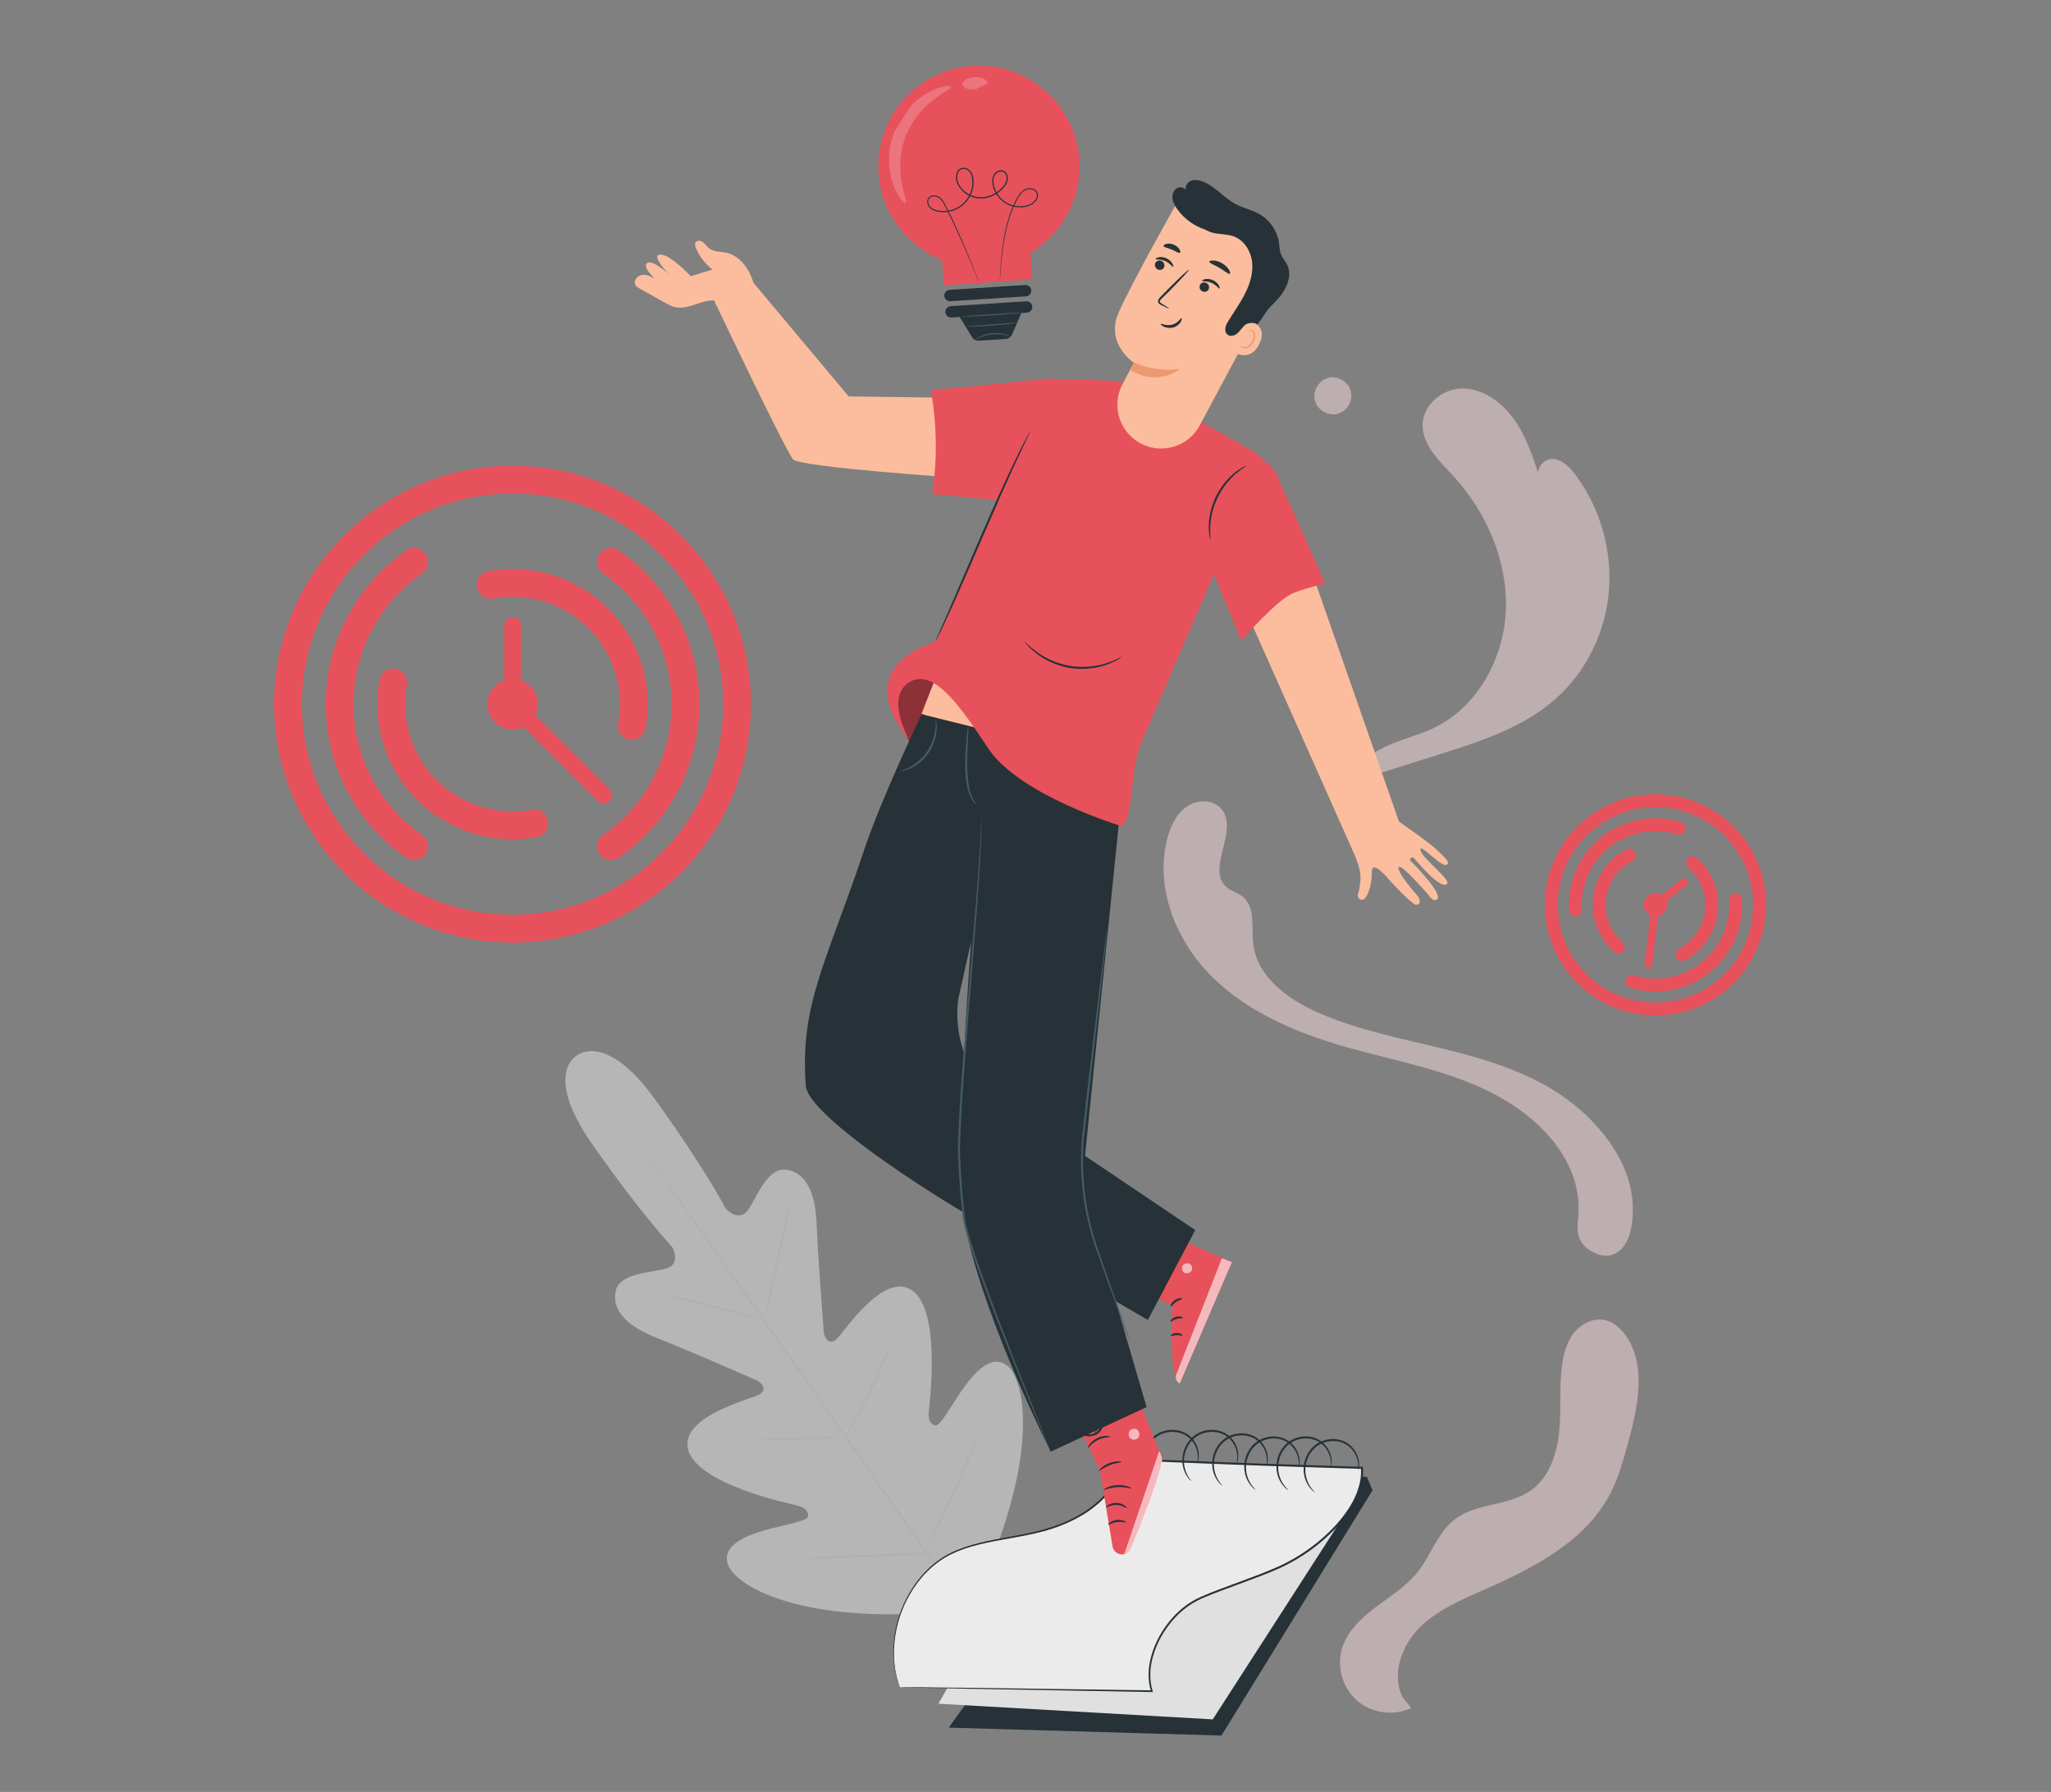 <?xml version="1.0" encoding="utf-8"?>
<!-- Generator: Adobe Illustrator 17.0.0, SVG Export Plug-In . SVG Version: 6.00 Build 0)  -->
<!DOCTYPE svg PUBLIC "-//W3C//DTD SVG 1.1//EN" "http://www.w3.org/Graphics/SVG/1.1/DTD/svg11.dtd">
<svg version="1.1" id="Layer_1" xmlns="http://www.w3.org/2000/svg" xmlns:xlink="http://www.w3.org/1999/xlink" x="0px" y="0px"
	 width="617px" height="539px" viewBox="0 0 617 539" enable-background="new 0 0 617 539" xml:space="preserve">
<rect x="0" y="0" width="617" height="539" fill="#808080" stroke="none"/>
<g>
	<g>
		<path fill="#E7515B" d="M324.699,48.074c-1.078-16.685-15.478-29.337-32.164-28.259c-16.685,1.078-29.337,15.478-28.259,32.164
			c0.781,12.08,8.547,22.042,19.105,26.214c0.231,3.58,0.492,7.622,0.492,7.622l26.479-1.711c0,0-0.116-4.288-0.304-8.11
			C319.453,70.345,325.455,59.775,324.699,48.074z"/>
		<g>
			<path fill="#263238" d="M300.769,84.596c0,0-0.004-0.127,0.006-0.375c0.013-0.262,0.03-0.627,0.053-1.098
				c0.055-0.965,0.134-2.387,0.284-4.217c0.151-1.829,0.365-4.067,0.777-6.645c0.425-2.572,1.041-5.5,2.198-8.585
				c0.58-1.541,1.264-3.125,2.192-4.681c0.48-0.763,1.092-1.516,1.945-1.989c0.851-0.477,1.951-0.548,2.875-0.092
				c0.457,0.227,0.859,0.631,1.034,1.134c0.193,0.494,0.178,1.07-0.026,1.559c-0.405,0.986-1.253,1.709-2.204,2.162
				c-1.95,0.827-4.261,0.8-6.31-0.039c-2.056-0.837-3.768-2.594-4.591-4.765c-0.397-1.079-0.653-2.274-0.404-3.474
				c0.209-1.19,1.281-2.312,2.609-2.277c0.658,0.006,1.28,0.415,1.607,0.966c0.339,0.548,0.46,1.214,0.363,1.847
				c-0.21,1.279-1.058,2.281-1.93,3.139c-1.802,1.697-4.339,2.738-6.91,2.498c-2.554-0.241-4.931-1.765-6.123-3.978
				c-0.62-1.085-0.839-2.438-0.441-3.646c0.201-0.597,0.627-1.168,1.238-1.422c0.6-0.277,1.304-0.21,1.871,0.051
				c0.574,0.257,1.056,0.711,1.361,1.243c0.315,0.531,0.484,1.124,0.573,1.711c0.162,1.178,0.07,2.366-0.236,3.483
				c-0.595,2.238-2.04,4.187-3.931,5.342c-1.882,1.166-4.129,1.588-6.196,1.264c-1.021-0.157-2.077-0.493-2.813-1.267
				c-0.72-0.755-0.99-2.007-0.356-2.899c0.316-0.43,0.818-0.681,1.315-0.751c0.5-0.068,1.006,0.001,1.459,0.187
				c0.926,0.385,1.527,1.181,1.983,1.954c0.865,1.589,1.578,3.142,2.293,4.623c2.809,5.933,4.848,10.84,6.22,14.242
				c0.686,1.702,1.197,3.031,1.541,3.934c0.164,0.442,0.291,0.784,0.382,1.03c0.084,0.233,0.118,0.356,0.118,0.356
				s-0.058-0.114-0.154-0.342c-0.099-0.243-0.238-0.581-0.417-1.017c-0.373-0.908-0.913-2.222-1.605-3.907
				c-1.413-3.384-3.487-8.272-6.324-14.183c-0.718-1.468-1.45-3.038-2.303-4.59c-0.442-0.748-1.026-1.489-1.848-1.823
				c-0.797-0.33-1.88-0.258-2.414,0.47c-0.524,0.723-0.304,1.839,0.338,2.499c0.657,0.69,1.645,1.015,2.632,1.162
				c1.989,0.307,4.158-0.105,5.965-1.232c1.813-1.112,3.199-2.988,3.769-5.142c0.292-1.072,0.378-2.219,0.223-3.336
				c-0.152-1.099-0.689-2.224-1.727-2.676c-0.498-0.226-1.083-0.277-1.575-0.048c-0.501,0.208-0.857,0.676-1.038,1.207
				c-0.354,1.084-0.168,2.329,0.419,3.351c1.125,2.093,3.404,3.557,5.832,3.783c2.446,0.231,4.889-0.766,6.621-2.397
				c0.844-0.824,1.641-1.794,1.82-2.925c0.086-0.552-0.022-1.133-0.31-1.599c-0.281-0.468-0.774-0.788-1.309-0.795
				c-0.533-0.018-1.071,0.216-1.471,0.582c-0.406,0.362-0.657,0.871-0.774,1.409c-0.231,1.086,0.003,2.236,0.384,3.27
				c0.785,2.081,2.426,3.771,4.391,4.575c1.955,0.812,4.203,0.834,6.04,0.059c0.892-0.417,1.689-1.109,2.045-1.98
				c0.383-0.867-0.025-1.918-0.852-2.303c-0.809-0.407-1.824-0.353-2.59,0.078c-0.789,0.432-1.377,1.14-1.847,1.881
				c-0.914,1.516-1.608,3.098-2.189,4.621c-1.165,3.056-1.796,5.966-2.239,8.526c-0.431,2.566-0.665,4.799-0.838,6.623
				c-0.152,1.815-0.271,3.231-0.353,4.209c-0.039,0.47-0.069,0.834-0.09,1.095C300.79,84.47,300.769,84.596,300.769,84.596z"/>
		</g>
		<path fill="#263238" d="M308.631,89.137l-22.735,1.469c-0.942,0.061-1.756-0.654-1.816-1.596l0,0
			c-0.061-0.942,0.654-1.756,1.596-1.817l22.735-1.469c0.942-0.061,1.756,0.654,1.817,1.596l0,0
			C310.288,88.262,309.573,89.076,308.631,89.137z"/>
		<path fill="#263238" d="M308.727,90.626l-22.735,1.469c-0.942,0.061-1.657,0.874-1.596,1.816c0.061,0.942,0.874,1.657,1.816,1.596
			l2.495-0.161l3.718,6.088c0.425,0.696,1.202,1.099,2.016,1.047l8.124-0.525c0.823-0.053,1.546-0.562,1.874-1.319l2.811-6.489
			l1.697-0.11c0.942-0.061,1.657-0.874,1.596-1.816C310.483,91.28,309.67,90.566,308.727,90.626z"/>
	</g>
	<g opacity="0.2">
		<path fill="#FFFFFF" d="M273.834,32.03c1.911-2.007,3.954-3.461,5.79-4.413c1.837-0.956,3.434-1.465,4.569-1.654
			c1.136-0.193,1.793-0.124,1.864,0.113c0.167,0.54-2.071,1.501-5.024,3.761c-2.943,2.216-6.567,5.994-8.569,11.13
			c-1.987,5.144-1.859,10.378-1.18,13.999c0.656,3.66,1.66,5.878,1.173,6.165c-0.212,0.127-0.744-0.266-1.453-1.174
			c-0.71-0.905-1.547-2.357-2.258-4.302c-0.714-1.941-1.243-4.393-1.3-7.163c-0.062-2.765,0.395-5.847,1.55-8.871"/>
	</g>
	<g opacity="0.2">
		<path fill="#FFFFFF" d="M293.408,26.91c-1.916,0.106-3.64-0.308-3.901-1.31c-0.117-0.497,0.203-1.056,0.867-1.519
			c0.66-0.463,1.668-0.815,2.813-0.884c1.145-0.067,2.187,0.163,2.898,0.544c0.715,0.381,1.099,0.898,1.041,1.405"/>
	</g>
	<g>
		<path fill="#455B65" d="M304.051,101.204c-0.023,0.058-0.612-0.166-1.593-0.38c-0.979-0.216-2.366-0.376-3.888-0.237
			c-1.522,0.146-2.855,0.561-3.777,0.955c-0.924,0.392-1.461,0.722-1.495,0.669c-0.023-0.032,0.466-0.444,1.385-0.908
			c0.914-0.465,2.281-0.936,3.852-1.086c1.571-0.144,3.002,0.064,3.986,0.352C303.511,100.854,304.068,101.168,304.051,101.204z"/>
	</g>
	<g>
		
			<ellipse transform="matrix(0.998 -0.065 0.065 0.998 -5.493 19.419)" fill="#455B65" cx="298.125" cy="94.816" rx="9.199" ry="0.186"/>
	</g>
	<g>
		<path fill="#455B65" d="M306.056,97.011c0.006,0.05-0.844,0.196-2.224,0.372c-1.38,0.177-3.292,0.38-5.409,0.547
			c-2.117,0.167-4.038,0.266-5.429,0.307c-1.391,0.042-2.252,0.031-2.255-0.019c-0.002-0.052,0.855-0.134,2.24-0.243
			c1.497-0.115,3.357-0.258,5.414-0.415c2.056-0.166,3.914-0.317,5.411-0.438C305.191,97.013,306.05,96.959,306.056,97.011z"/>
	</g>
</g>
<g>
	<path fill="#E7515B" d="M126.985,251.133c-12.921-8.954-20.635-23.663-20.635-39.346c0-15.683,7.714-30.392,20.635-39.346
		c1.9-1.316,2.372-3.923,1.056-5.823c-1.316-1.9-3.923-2.375-5.823-1.056c-15.177,10.516-24.238,27.796-24.238,46.225
		c0,18.427,9.061,35.708,24.238,46.225c0.727,0.504,1.558,0.746,2.38,0.746c1.326,0,2.63-0.629,3.443-1.802
		C129.357,255.057,128.885,252.449,126.985,251.133z"/>
	<path fill="#E7515B" d="M186.166,165.563c-1.903-1.319-4.507-0.844-5.823,1.056c-1.316,1.9-0.844,4.507,1.056,5.823
		c12.921,8.953,20.635,23.662,20.635,39.346c0,15.683-7.714,30.392-20.635,39.346c-1.9,1.316-2.372,3.923-1.056,5.823
		c0.812,1.173,2.117,1.802,3.443,1.802c0.822,0,1.653-0.241,2.38-0.746c15.177-10.517,24.238-27.797,24.238-46.225
		C210.404,193.359,201.343,176.079,186.166,165.563z"/>
	<path fill="#E7515B" d="M159.986,243.555c-10.449,1.896-21.146-1.444-28.632-8.93c-7.485-7.486-10.825-18.19-8.93-28.633
		c0.412-2.275-1.097-4.452-3.371-4.865c-2.271-0.407-4.451,1.097-4.865,3.371c-2.383,13.144,1.821,26.618,11.248,36.044
		c7.688,7.689,18.067,11.904,28.764,11.904c2.419,0,4.855-0.216,7.279-0.656c2.274-0.413,3.783-2.591,3.371-4.865
		C164.439,244.651,162.252,243.14,159.986,243.555z"/>
	<path fill="#E7515B" d="M148.396,180.02c10.444-1.897,21.147,1.445,28.634,8.93c7.485,7.487,10.823,18.19,8.929,28.633
		c-0.412,2.274,1.097,4.452,3.371,4.865c0.253,0.046,0.503,0.068,0.752,0.068c1.984,0,3.745-1.418,4.113-3.439
		c2.385-13.143-1.819-26.618-11.247-36.044c-9.427-9.43-22.906-13.634-36.045-11.248c-2.274,0.413-3.783,2.591-3.371,4.865
		C143.942,178.923,146.121,180.425,148.396,180.02z"/>
	<path fill="#E7515B" d="M154.191,140.058c-39.552,0-71.729,32.178-71.729,71.73c0,39.552,32.177,71.729,71.729,71.729
		c39.552,0,71.729-32.177,71.729-71.729C225.921,172.236,193.743,140.058,154.191,140.058z M154.191,275.147
		c-34.937,0-63.36-28.423-63.36-63.36s28.423-63.36,63.36-63.36c34.937,0,63.36,28.423,63.36,63.36S189.128,275.147,154.191,275.147
		z"/>
	<path fill="#E7515B" d="M154.191,185.582c-1.386,0-2.511,1.124-2.511,2.511v16.527c-2.97,1.042-5.112,3.841-5.112,7.166
		c0,4.211,3.413,7.624,7.624,7.624c1.186,0,2.295-0.294,3.296-0.777l22.326,22.325c0.491,0.49,1.133,0.736,1.775,0.736
		c0.643,0,1.285-0.245,1.775-0.736c0.981-0.981,0.981-2.571,0-3.551l-22.326-22.325c0.484-1.001,0.778-2.11,0.778-3.296
		c0-3.326-2.143-6.125-5.113-7.166v-16.527C156.702,186.706,155.578,185.582,154.191,185.582z"/>
</g>
<g opacity="0.5">
	<g>
		<g>
			<path fill="#E7515B" d="M474.653,367.489c2.135-16.118-9.196-29.415-23.356-37.406c-14.16-7.991-30.586-10.665-46.225-15.109
				c-14.75-4.191-29.42-10.305-40.345-21.065c-10.925-10.76-17.479-26.935-13.551-41.757c0.986-3.722,2.748-7.46,5.944-9.607
				c3.196-2.147,8.075-2.092,10.459,0.931c5.077,6.439-4.816,17.971,1.379,23.342c1.422,1.233,3.378,1.687,4.85,2.86
				c3.917,3.123,2.649,9.197,3.202,14.177c1.094,9.849,10.329,16.688,19.399,20.678c12.148,5.345,25.309,7.857,38.197,11.025
				c12.888,3.168,25.883,7.159,36.62,14.96c10.737,7.801,20.051,20.013,19.978,33.284c-0.021,3.709-0.493,8.269-2.82,11.156
				c-2.327,2.887-5.292,3.487-8.648,1.908C476.379,375.287,474.031,372.844,474.653,367.489"/>
			<g opacity="0.8">
				<path fill="#FFFFFF" d="M474.653,367.489c2.135-16.118-9.196-29.415-23.356-37.406c-14.16-7.991-30.586-10.665-46.225-15.109
					c-14.75-4.191-29.42-10.305-40.345-21.065c-10.925-10.76-17.479-26.935-13.551-41.757c0.986-3.722,2.748-7.46,5.944-9.607
					c3.196-2.147,8.075-2.092,10.459,0.931c5.077,6.439-4.816,17.971,1.379,23.342c1.422,1.233,3.378,1.687,4.85,2.86
					c3.917,3.123,2.649,9.197,3.202,14.177c1.094,9.849,10.329,16.688,19.399,20.678c12.148,5.345,25.309,7.857,38.197,11.025
					c12.888,3.168,25.883,7.159,36.62,14.96c10.737,7.801,20.051,20.013,19.978,33.284c-0.021,3.709-0.493,8.269-2.82,11.156
					c-2.327,2.887-5.292,3.487-8.648,1.908C476.379,375.287,474.031,372.844,474.653,367.489"/>
			</g>
		</g>
		<g>
			<path fill="#E7515B" d="M406.15,239.366c-0.51-5.97,3.937-11.168,8.995-13.955c5.058-2.787,10.851-3.919,16.066-6.391
				c12.947-6.138,21.18-20.583,21.788-35.4c0.608-14.817-5.814-29.625-15.863-40.508c-4.083-4.422-9.106-9.055-9.166-15.088
				c-0.063-6.295,6.043-11.256,12.142-11.176c6.099,0.08,11.719,4.162,15.37,9.298c3.651,5.136,5.671,11.256,7.637,17.265
				c-1.401-2.512,1.476-5.624,4.248-5.356c2.772,0.268,4.96,2.58,6.671,4.883c7.347,9.892,10.984,22.6,9.97,34.843
				c-1.014,12.242-6.667,23.894-15.499,31.945c-9.865,8.992-22.921,13.211-35.574,17.204c-8.805,2.778-17.61,5.557-26.416,8.335"/>
			<g opacity="0.8">
				<path fill="#FFFFFF" d="M406.15,239.366c-0.51-5.97,3.937-11.168,8.995-13.955c5.058-2.787,10.851-3.919,16.066-6.391
					c12.947-6.138,21.18-20.583,21.788-35.4c0.608-14.817-5.814-29.625-15.863-40.508c-4.083-4.422-9.106-9.055-9.166-15.088
					c-0.063-6.295,6.043-11.256,12.142-11.176c6.099,0.08,11.719,4.162,15.37,9.298c3.651,5.136,5.671,11.256,7.637,17.265
					c-1.401-2.512,1.476-5.624,4.248-5.356c2.772,0.268,4.96,2.58,6.671,4.883c7.347,9.892,10.984,22.6,9.97,34.843
					c-1.014,12.242-6.667,23.894-15.499,31.945c-9.865,8.992-22.921,13.211-35.574,17.204c-8.805,2.778-17.61,5.557-26.416,8.335"/>
			</g>
		</g>
		<g>
			<path fill="#E7515B" d="M398.801,113.918c-2.624,1.104-4.064,4.428-3.075,7.098c0.99,2.67,4.248,4.252,6.958,3.379
				c2.71-0.873,4.432-4.06,3.678-6.805c-0.755-2.746-3.864-4.604-6.64-3.969"/>
			<g opacity="0.8">
				<path fill="#FFFFFF" d="M398.801,113.918c-2.624,1.104-4.064,4.428-3.075,7.098c0.99,2.67,4.248,4.252,6.958,3.379
					c2.71-0.873,4.432-4.06,3.678-6.805c-0.755-2.746-3.864-4.604-6.64-3.969"/>
			</g>
		</g>
	</g>
	<g>
		<path fill="#E7515B" d="M421.903,510.452c-3.238-6.714-0.415-15.081,4.743-20.461c5.158-5.38,12.204-8.45,19.025-11.455
			c15.054-6.631,30.993-14.534,38.648-29.094c2.582-4.91,4.053-10.314,5.505-15.668c2.811-10.364,5.444-22.133-0.206-31.264
			c-1.625-2.626-4.07-4.962-7.111-5.502c-3.462-0.615-7.023,1.292-9.157,4.087c-2.134,2.795-3.049,6.335-3.49,9.824
			c-0.84,6.637-0.144,13.388-0.842,20.041c-0.698,6.653-3.132,13.61-8.62,17.436c-6.664,4.646-16.175,3.603-22.648,8.513
			c-5.227,3.964-7.215,10.838-11.303,15.969c-3.436,4.312-8.243,7.259-12.647,10.575c-4.404,3.316-8.663,7.363-10.16,12.669
			c-1.554,5.512,0.389,11.851,4.766,15.544c4.377,3.693,10.952,4.542,16.124,2.083"/>
		<g opacity="0.8">
			<path fill="#FFFFFF" d="M421.903,510.452c-3.238-6.714-0.415-15.081,4.743-20.461c5.158-5.38,12.204-8.45,19.025-11.455
				c15.054-6.631,30.993-14.534,38.648-29.094c2.582-4.91,4.053-10.314,5.505-15.668c2.811-10.364,5.444-22.133-0.206-31.264
				c-1.625-2.626-4.07-4.962-7.111-5.502c-3.462-0.615-7.023,1.292-9.157,4.087c-2.134,2.795-3.049,6.335-3.49,9.824
				c-0.84,6.637-0.144,13.388-0.842,20.041c-0.698,6.653-3.132,13.61-8.62,17.436c-6.664,4.646-16.175,3.603-22.648,8.513
				c-5.227,3.964-7.215,10.838-11.303,15.969c-3.436,4.312-8.243,7.259-12.647,10.575c-4.404,3.316-8.663,7.363-10.16,12.669
				c-1.554,5.512,0.389,11.851,4.766,15.544c4.377,3.693,10.952,4.542,16.124,2.083"/>
		</g>
	</g>
</g>
<g opacity="0.5">
	<g>
		<path fill="#EBEBEB" d="M173.453,317.537c0,0-10.056,5.44,4.585,26.444c14.641,21.004,24.169,31.088,24.169,31.088
			s2.768,4.963-1.535,6.386c-4.303,1.424-14.238,1.213-15.461,6.887c-1.268,5.885,3.531,10.61,12.422,14.109
			c8.891,3.499,28.09,11.881,29.823,12.646c1.702,0.751,3.611,2.974,0.835,4.414s-24.328,6.736-21.203,16.812
			c3.126,10.077,29.497,15.755,32.368,16.431c2.871,0.676,3.682,1.742,3.666,3.269c-0.016,1.527-7.428,2.624-13.496,4.382
			c-6.068,1.758-12.796,4.859-10.506,10.522c2.29,5.662,18.864,15.938,55.471,14.499l16.919-1.777l7.205-15.494
			c13.398-34.098,9.145-53.129,4.551-57.154c-4.594-4.025-9.736,1.309-13.392,6.461c-3.655,5.153-7.129,11.792-8.577,11.304
			c-1.447-0.487-2.187-1.604-1.881-4.537c0.306-2.934,3.616-29.706-4.872-35.971c-8.488-6.265-20.578,12.346-22.85,14.494
			c-2.272,2.148-3.745-0.387-3.894-2.24c-0.152-1.888-1.753-22.775-2.134-32.323c-0.381-9.548-3.264-15.633-9.238-16.371
			c-5.76-0.712-8.829,8.74-11.589,12.336c-2.759,3.595-6.536-0.651-6.536-0.651s-6.39-12.314-21.41-33.048
			c-15.02-20.734-23.638-12.791-23.638-12.791"/>
	</g>
	<g>
		<g>
			<path fill="#E0E0E0" d="M292.93,487.491c-10.971-15.271-30.015-42.74-46.487-66.239c-16.467-23.491-31.395-44.745-42.288-60.071
				c-5.445-7.644-9.855-13.835-12.919-18.136c-1.514-2.128-2.694-3.787-3.51-4.934c-0.387-0.554-0.686-0.983-0.902-1.291
				c-0.201-0.293-0.293-0.451-0.293-0.451s0.121,0.137,0.336,0.419c0.225,0.301,0.539,0.72,0.944,1.26
				c0.834,1.133,2.041,2.773,3.59,4.876c3.113,4.238,7.573,10.402,13.056,18.039c10.971,15.271,25.949,36.493,42.416,59.984
				c16.472,23.499,35.466,51,46.359,66.325"/>
		</g>
	</g>
	<g>
		<g>
			<path fill="#E0E0E0" d="M199.098,389.197c0.008-0.036,0.442,0.025,1.22,0.165c0.779,0.137,1.899,0.368,3.281,0.666
				c2.762,0.602,6.556,1.531,10.723,2.631c4.106,1.1,7.818,2.095,10.659,2.857c1.282,0.335,2.364,0.618,3.233,0.845
				c0.764,0.196,1.184,0.322,1.177,0.357c-0.007,0.036-0.441-0.022-1.221-0.156c-0.779-0.139-1.9-0.37-3.279-0.683
				c-2.757-0.63-6.537-1.608-10.704-2.708c-4.112-1.07-7.83-2.038-10.675-2.779c-1.285-0.329-2.368-0.606-3.24-0.829
				C199.509,389.361,199.09,389.232,199.098,389.197z"/>
		</g>
	</g>
	<g>
		<g>
			
				<ellipse transform="matrix(-0.209 0.978 -0.978 -0.209 652.672 227.968)" fill="#E0E0E0" cx="234.16" cy="377.882" rx="17.999" ry="0.264"/>
		</g>
	</g>
	<g>
		<g>
			<path fill="#E0E0E0" d="M254.059,432.703c-0.031-0.018,0.163-0.422,0.541-1.134c0.434-0.806,0.976-1.811,1.619-3.005
				c1.363-2.539,3.231-6.053,5.15-10.006c1.928-3.95,3.549-7.586,4.701-10.227c0.544-1.243,1.001-2.289,1.368-3.128
				c0.327-0.737,0.524-1.139,0.558-1.125c0.034,0.013-0.098,0.44-0.367,1.202c-0.269,0.761-0.678,1.855-1.214,3.195
				c-1.066,2.682-2.637,6.353-4.571,10.314c-1.924,3.964-3.85,7.461-5.299,9.958c-0.73,1.245-1.331,2.247-1.768,2.926
				C254.344,432.354,254.09,432.722,254.059,432.703z"/>
		</g>
	</g>
	<g>
		<g>
			<path fill="#E0E0E0" d="M224.5,433.248c-0.001-0.036,0.409-0.084,1.153-0.139c0.857-0.05,1.91-0.11,3.152-0.182
				c2.662-0.131,6.34-0.275,10.403-0.402c4.065-0.127,7.745-0.213,10.41-0.248c1.244-0.006,2.298-0.011,3.157-0.015
				c0.746,0.008,1.159,0.03,1.16,0.067c0.001,0.036-0.41,0.084-1.153,0.139c-0.857,0.049-1.91,0.11-3.151,0.182
				c-2.662,0.131-6.34,0.275-10.405,0.402c-4.063,0.127-7.743,0.212-10.408,0.248c-1.244,0.006-2.298,0.011-3.157,0.014
				C224.914,433.307,224.501,433.285,224.5,433.248z"/>
		</g>
	</g>
	<g>
		<g>
			<path fill="#E0E0E0" d="M241.217,468.761c-0.002-0.036,0.525-0.093,1.478-0.163c1.052-0.065,2.409-0.148,4.038-0.249
				c3.41-0.187,8.123-0.409,13.329-0.621c5.208-0.213,9.924-0.375,13.338-0.467c1.632-0.033,2.991-0.06,4.044-0.081
				c0.955-0.007,1.484,0.006,1.486,0.042c0.001,0.036-0.525,0.093-1.477,0.163c-1.052,0.065-2.409,0.148-4.038,0.249
				c-3.41,0.187-8.124,0.409-13.332,0.621c-5.206,0.213-9.921,0.375-13.336,0.467c-1.631,0.033-2.99,0.06-4.044,0.081
				C241.747,468.811,241.218,468.798,241.217,468.761z"/>
		</g>
	</g>
	<g>
		<g>
			<path fill="#E0E0E0" d="M278.017,467.006c-0.032-0.017,0.2-0.534,0.649-1.454c0.494-1.002,1.139-2.309,1.916-3.885
				c1.613-3.281,3.825-7.822,6.124-12.903c2.308-5.079,4.275-9.731,5.676-13.109c0.674-1.622,1.234-2.968,1.662-4
				c0.396-0.943,0.632-1.459,0.666-1.446c0.034,0.013-0.136,0.553-0.474,1.52c-0.338,0.966-0.848,2.357-1.508,4.065
				c-1.313,3.417-3.23,8.1-5.542,13.188c-2.303,5.09-4.572,9.613-6.272,12.854c-0.855,1.619-1.559,2.921-2.066,3.811
				C278.344,466.538,278.049,467.023,278.017,467.006z"/>
		</g>
	</g>
</g>
<g>
	<g>
		<polygon fill="#263238" points="341.878,441.268 411.215,444.234 412.89,448.273 367.446,522.037 285.407,519.645 		"/>
		<polygon fill="#E0E0E0" points="282.294,512.454 364.828,517.168 407.934,450.271 377.665,452.731 301.052,479.71 		"/>
		<g>
			<path fill="#EBEBEB" d="M270.703,507.493l75.788,1.196c-3.148-9.695,4.277-23.352,14.465-27.945
				c6.754-3.045,19.461-6.989,26.017-10.352c12.459-6.392,23.717-18.495,22.734-28.881l-31.127-0.992l-39.728-1.535
				c-3.322,9.855-10.428,16.312-21.23,20.195c-9.667,3.475-20.67,3.467-30.1,7.417C272.345,472.953,265.052,493.548,270.703,507.493
				"/>
			<g>
				<path fill="#263238" d="M270.703,507.493c0,0-0.072-0.162-0.19-0.489c-0.123-0.345-0.295-0.83-0.519-1.462
					c-0.264-0.635-0.418-1.472-0.645-2.454c-0.272-0.975-0.363-2.141-0.523-3.45c-0.192-2.623-0.165-5.901,0.601-9.636
					c0.771-3.719,2.237-7.91,4.861-12.028c0.68-1.011,1.335-2.08,2.182-3.047c0.41-0.492,0.796-1.016,1.241-1.498
					c0.461-0.467,0.928-0.94,1.4-1.418c0.454-0.498,0.977-0.932,1.515-1.361c0.536-0.429,1.056-0.893,1.623-1.306
					c1.189-0.746,2.34-1.618,3.69-2.201c5.252-2.648,11.526-3.765,18.058-4.948c3.276-0.595,6.648-1.22,10.035-2.151
					c3.372-0.956,6.768-2.234,9.991-4.021c1.62-0.876,3.184-1.898,4.664-3.058c1.49-1.147,2.887-2.451,4.138-3.908
					c2.548-2.88,4.465-6.382,5.758-10.164l0.069-0.202l0.212,0.008c10.551,0.402,21.625,0.824,33.103,1.262
					c11.477,0.452,23.364,0.763,35.532,1.171c0.747,0.024,1.493,0.047,2.22,0.071l0.274,0.009l0.023,0.27
					c0.209,2.401-0.229,4.789-1.002,7.005c-0.353,1.128-0.893,2.171-1.388,3.229c-0.585,1.01-1.132,2.04-1.812,2.98
					c-2.585,3.859-5.895,7.089-9.39,9.926c-3.524,2.816-7.348,5.156-11.33,7c-3.998,1.797-8.046,3.263-12.011,4.729
					c-3.963,1.467-7.883,2.856-11.605,4.476c-1.825,0.85-3.579,1.82-5.098,3.095c-0.806,0.575-1.478,1.303-2.214,1.947
					c-0.649,0.732-1.37,1.396-1.946,2.177c-2.447,3.003-4.286,6.406-5.3,9.961c-1.073,3.531-1.193,7.267-0.188,10.604l0.101,0.336
					l-0.345-0.006c-22.956-0.407-41.895-0.743-55.118-0.978c-6.589-0.134-11.75-0.238-15.285-0.31
					c-1.745-0.044-3.085-0.077-4.009-0.1C271.169,507.527,270.703,507.493,270.703,507.493c0,0,0.467-0.019,1.373-0.017
					c0.925,0.006,2.265,0.015,4.01,0.026c3.535,0.04,8.697,0.098,15.287,0.173c13.223,0.183,32.164,0.445,55.122,0.762l-0.243,0.33
					c-1.053-3.458-0.928-7.299,0.159-10.906c1.029-3.634,2.894-7.099,5.381-10.162c0.586-0.796,1.319-1.475,1.98-2.222
					c0.749-0.66,1.434-1.402,2.257-1.992c1.547-1.302,3.355-2.308,5.216-3.177c3.753-1.639,7.671-3.033,11.633-4.504
					c3.961-1.47,8.003-2.939,11.965-4.724c3.931-1.824,7.716-4.144,11.199-6.931c3.454-2.808,6.724-6.004,9.26-9.795
					c0.669-0.924,1.202-1.933,1.776-2.921c0.482-1.033,1.011-2.053,1.352-3.147c0.751-2.153,1.169-4.454,0.97-6.744l0.297,0.279
					c-0.726-0.023-1.472-0.047-2.22-0.071c-12.168-0.408-24.056-0.724-35.534-1.183c-11.478-0.45-22.552-0.883-33.103-1.297
					l0.281-0.193c-1.319,3.843-3.281,7.412-5.883,10.344c-1.278,1.482-2.703,2.808-4.221,3.972
					c-1.507,1.178-3.098,2.212-4.741,3.096c-3.271,1.804-6.702,3.086-10.111,4.043c-3.418,0.931-6.806,1.548-10.085,2.135
					c-6.537,1.163-12.776,2.26-17.958,4.85c-1.331,0.567-2.467,1.423-3.642,2.153c-0.561,0.404-1.075,0.861-1.606,1.281
					c-0.533,0.42-1.051,0.846-1.501,1.336c-0.468,0.47-0.931,0.935-1.389,1.394c-0.442,0.474-0.825,0.991-1.233,1.476
					c-0.842,0.952-1.494,2.007-2.173,3.004c-2.619,4.063-4.098,8.212-4.89,11.898c-0.787,3.702-0.842,6.956-0.68,9.566
					c0.145,1.302,0.22,2.463,0.476,3.436c0.211,0.98,0.349,1.817,0.599,2.455c0.205,0.637,0.362,1.126,0.474,1.473
					C270.661,507.32,270.703,507.493,270.703,507.493z"/>
			</g>
		</g>
		<g>
			<path fill="#263238" d="M360.143,440.214c-0.055-0.017,0.099-0.487,0.171-1.355c0.066-0.861,0.009-2.153-0.595-3.579
				c-0.584-1.409-1.745-2.972-3.582-3.839c-1.81-0.872-4.201-1.054-6.386-0.229c-2.201,0.808-3.788,2.601-4.614,4.441
				c-0.86,1.853-0.976,3.762-0.729,5.279c0.248,1.532,0.828,2.681,1.295,3.411c0.47,0.737,0.82,1.085,0.781,1.123
				c-0.02,0.023-0.431-0.269-0.978-0.985c-0.542-0.71-1.21-1.875-1.528-3.471c-0.316-1.58-0.243-3.611,0.64-5.588
				c0.844-1.962,2.532-3.91,4.915-4.786c2.353-0.887,4.914-0.673,6.853,0.296c1.975,0.97,3.177,2.683,3.738,4.188
				c0.584,1.527,0.572,2.886,0.429,3.769c-0.074,0.444-0.164,0.783-0.253,1.002C360.216,440.109,360.163,440.221,360.143,440.214z"
				/>
		</g>
		<g>
			<path fill="#263238" d="M372.021,440.214c-0.055-0.017,0.099-0.487,0.171-1.355c0.066-0.861,0.009-2.153-0.595-3.579
				c-0.584-1.409-1.746-2.972-3.583-3.839c-1.809-0.872-4.2-1.054-6.386-0.229c-2.201,0.808-3.788,2.601-4.613,4.441
				c-0.86,1.853-0.976,3.762-0.73,5.279c0.249,1.532,0.828,2.681,1.295,3.411c0.47,0.737,0.82,1.085,0.781,1.123
				c-0.02,0.023-0.431-0.269-0.978-0.985c-0.542-0.71-1.21-1.875-1.527-3.471c-0.316-1.58-0.243-3.611,0.64-5.588
				c0.844-1.962,2.532-3.91,4.915-4.786c2.353-0.887,4.914-0.673,6.853,0.296c1.975,0.97,3.177,2.683,3.738,4.188
				c0.584,1.527,0.572,2.886,0.429,3.769c-0.074,0.444-0.164,0.783-0.253,1.002C372.094,440.109,372.041,440.221,372.021,440.214z"
				/>
		</g>
		<g>
			<path fill="#263238" d="M381.043,440.83c-0.056-0.014,0.072-0.492,0.094-1.363c0.018-0.864-0.113-2.15-0.797-3.54
				c-0.663-1.374-1.911-2.869-3.794-3.63c-1.856-0.768-4.253-0.814-6.389,0.133c-2.152,0.931-3.635,2.811-4.355,4.694
				c-0.754,1.899-0.762,3.812-0.43,5.312c0.335,1.515,0.978,2.63,1.486,3.333c0.511,0.709,0.88,1.037,0.843,1.077
				c-0.019,0.024-0.446-0.244-1.032-0.929c-0.582-0.678-1.314-1.804-1.721-3.379c-0.405-1.56-0.447-3.591,0.323-5.616
				c0.731-2.007,2.307-4.047,4.636-5.056c2.299-1.018,4.868-0.951,6.859-0.093c2.027,0.856,3.324,2.499,3.969,3.97
				c0.67,1.492,0.734,2.849,0.641,3.738c-0.049,0.447-0.119,0.79-0.196,1.014C381.11,440.722,381.063,440.836,381.043,440.83z"/>
		</g>
		<g>
			<path fill="#263238" d="M390.715,441.381c-0.057-0.011,0.045-0.495,0.022-1.366c-0.028-0.863-0.226-2.141-0.983-3.493
				c-0.735-1.337-2.06-2.763-3.981-3.424c-1.894-0.668-4.29-0.588-6.373,0.471c-2.1,1.044-3.48,3-4.1,4.918
				c-0.652,1.936-0.559,3.846-0.148,5.327c0.414,1.495,1.116,2.574,1.66,3.249c0.548,0.681,0.934,0.989,0.899,1.031
				c-0.018,0.025-0.458-0.22-1.08-0.873c-0.617-0.646-1.408-1.732-1.898-3.283c-0.487-1.536-0.636-3.562,0.025-5.625
				c0.624-2.043,2.089-4.163,4.362-5.294c2.242-1.139,4.811-1.207,6.844-0.456c2.07,0.748,3.451,2.319,4.174,3.754
				c0.748,1.454,0.884,2.806,0.838,3.699c-0.025,0.449-0.077,0.796-0.142,1.023C390.776,441.269,390.735,441.386,390.715,441.381z"
				/>
		</g>
		<g>
			<path fill="#263238" d="M400.406,441.153c-0.057-0.009,0.032-0.496-0.017-1.366c-0.053-0.862-0.286-2.134-1.081-3.464
				c-0.772-1.316-2.137-2.704-4.076-3.311c-1.912-0.615-4.305-0.467-6.357,0.65c-2.07,1.102-3.395,3.096-3.96,5.032
				c-0.598,1.953-0.45,3.861,0.002,5.329c0.456,1.483,1.188,2.542,1.751,3.201c0.567,0.666,0.961,0.963,0.928,1.005
				c-0.017,0.026-0.464-0.207-1.104-0.842c-0.635-0.628-1.456-1.691-1.99-3.229c-0.53-1.522-0.736-3.543-0.133-5.623
				c0.567-2.059,1.972-4.221,4.211-5.415c2.209-1.201,4.775-1.342,6.829-0.648c2.09,0.689,3.515,2.221,4.278,3.635
				c0.788,1.433,0.963,2.78,0.942,3.674c-0.012,0.45-0.055,0.798-0.113,1.027C400.464,441.04,400.427,441.157,400.406,441.153z"/>
		</g>
		<g>
			<path fill="#263238" d="M408.572,442.242c-0.057-0.011,0.051-0.494,0.038-1.365c-0.018-0.864-0.201-2.144-0.942-3.504
				c-0.719-1.345-2.027-2.788-3.94-3.471c-1.886-0.691-4.283-0.639-6.378,0.396c-2.112,1.019-3.516,2.959-4.158,4.87
				c-0.675,1.928-0.604,3.84-0.211,5.325c0.397,1.5,1.086,2.587,1.622,3.269c0.54,0.688,0.922,1,0.887,1.041
				c-0.018,0.025-0.456-0.225-1.069-0.885c-0.609-0.653-1.388-1.748-1.859-3.306c-0.469-1.542-0.594-3.57,0.091-5.624
				c0.648-2.035,2.138-4.138,4.424-5.243c2.255-1.112,4.825-1.15,6.849-0.375c2.06,0.772,3.424,2.36,4.129,3.803
				c0.731,1.463,0.851,2.817,0.795,3.709c-0.03,0.449-0.087,0.795-0.154,1.022C408.634,442.131,408.592,442.247,408.572,442.242z"/>
		</g>
	</g>
	<g>
		<g>
			<path fill="#E7515B" d="M273.743,223.42l31.227-4.63l-14.93-21.151l-8.007,0.472c-5.389,0.318-10.138,3.647-12.274,8.605v0
				c-1.135,2.633-1.45,5.546-0.906,8.361L273.743,223.42z"/>
			<path opacity="0.4" d="M273.743,223.42l31.227-4.63l-14.93-21.151l-8.007,0.472c-5.389,0.318-10.138,3.647-12.274,8.605v0
				c-1.135,2.633-1.45,5.546-0.906,8.361L273.743,223.42z"/>
		</g>
		<g>
			<g>
				<path fill="#FBBD9D" d="M407.884,258.024c0.322,0.894,0.673,1.953,1.029,3.219c0.305,1.087,0.413,2.219,0.337,3.345
					c-0.092,1.365-0.289,3.175-0.704,4.132c-0.514,1.184,0.679,2.377,1.692,1.785c1.012-0.592,2.507-3.821,2.415-7.978
					c-0.092-4.156,4.147,0.825,5.725,2.613c1.578,1.788,6.718,7.09,7.652,7.04c1.369-0.073,1.544-1.553-0.074-3.302
					c-1.637-1.77-6.097-7.334-5.113-8.122c0.969-0.776,8.876,8.435,8.876,8.435s1.372,2.242,2.539,1.37
					c2.106-1.573-7.02-10.745-7.911-11.597c-0.619-0.592,0.42-1.486,1.05-0.815c0.649,0.691,7.673,9.37,9.833,7.789
					c1.657-1.213-7.437-7.614-7.894-10.224c-0.457-2.61,6.403,5.555,7.938,4.331c0.572-0.456,0.935-0.875-3.681-4.996
					c-2.241-2-10.759-7.961-10.759-7.961l-25.63-73.387l-19.794,11.336L407.884,258.024z"/>
			</g>
			<path fill="#FBBD9D" d="M255.306,119.236l-28.642-34.181l-0.002,0.001c-0.371-1.175-0.818-2.321-1.401-3.408
				c-1.431-2.667-3.8-4.99-6.757-5.637c-1.816-0.397-3.896-0.206-5.321-1.401c-0.637-0.534-1.062-1.294-1.73-1.79
				c-0.667-0.496-1.78-0.591-2.207,0.122c-0.304,0.508-0.111,1.159,0.119,1.704c1.063,2.523,2.8,4.752,4.972,6.418
				c-2.686,0.816-6.521,2.05-6.521,2.05s-6.055-6.57-9.156-6.549c-3.101,0.021,2.506,5.866,2.506,5.866s-4.966-4.589-6.506-3.296
				c-1.54,1.294,2.406,4.7,2.406,4.7c-1.254-0.67-2.626-1.362-4.028-1.129c-1.402,0.233-2.609,1.888-1.854,3.093
				c0.289,0.462,0.785,0.745,1.261,1.011c2.541,1.416,5.082,2.833,7.623,4.249c1.276,0.711,2.616,1.441,4.076,1.486
				c3.866,0.119,6.808-2.275,10.675-2.172c0,0,21.598,45.466,23.783,47.81c2.184,2.345,49.633,5.538,49.633,5.538l27.462-23.661
				L255.306,119.236z"/>
			<g>
				<path fill="#E7515B" d="M341.332,366.892l29.249,12.739l-15.663,36.471c-3.392-1.71-2.284-23.582-2.284-23.582l-19.075-7.393
					L341.332,366.892z"/>
				<g opacity="0.6">
					<path fill="#FFFFFF" d="M355.897,380.564c0.496-0.623,1.499-0.77,2.142-0.3c0.643,0.47,0.801,1.489,0.316,2.12
						c-0.485,0.632-1.684,0.845-2.27,0.306c-0.586-0.539-0.706-1.746-0.084-2.242"/>
				</g>
				<path opacity="0.6" fill="#FFFFFF" d="M370.581,379.631l-2.998-1.169l-13.897,35.405c0,0,0.009,1.927,1.232,2.235
					L370.581,379.631z"/>
				<g>
					<path fill="#263238" d="M352.194,393.032c0.181,0.071,0.644-0.785,1.593-1.415c0.932-0.655,1.898-0.776,1.898-0.97
						c0.036-0.179-1.143-0.371-2.278,0.413C352.264,391.832,352.014,393,352.194,393.032z"/>
				</g>
				<g>
					<path fill="#263238" d="M352.134,397.536c0.155,0.115,0.789-0.527,1.802-0.808c1.005-0.311,1.885-0.114,1.953-0.295
						c0.1-0.155-0.89-0.727-2.143-0.353C352.49,396.444,351.966,397.46,352.134,397.536z"/>
				</g>
				<g>
					<path fill="#263238" d="M355.779,401.675c0.108-0.146-0.676-0.776-1.847-0.737c-1.172,0.03-1.918,0.705-1.802,0.844
						c0.103,0.163,0.859-0.152,1.821-0.169C354.913,401.573,355.686,401.845,355.779,401.675z"/>
				</g>
				<g>
					<path fill="#263238" d="M348.034,390.864c0.194-0.005,0.299-0.927,0.8-1.905c0.481-0.988,1.155-1.626,1.042-1.784
						c-0.084-0.158-1.072,0.323-1.646,1.482C347.649,389.813,347.857,390.892,348.034,390.864z"/>
				</g>
				<g>
					<path fill="#263238" d="M344.08,388.137c0.073,0.034,0.485-0.623,0.775-1.831c0.143-0.601,0.244-1.339,0.234-2.163
						c-0.006-0.412-0.038-0.844-0.106-1.288c-0.036-0.214-0.059-0.46-0.193-0.736c-0.101-0.277-0.525-0.592-0.912-0.488
						c-0.361,0.066-0.623,0.345-0.742,0.605c-0.124,0.265-0.163,0.506-0.2,0.725c-0.076,0.449-0.105,0.887-0.098,1.303
						c0.018,0.833,0.175,1.571,0.382,2.159c0.42,1.183,0.961,1.757,1.022,1.711c0.093-0.056-0.287-0.707-0.564-1.845
						c-0.137-0.568-0.235-1.259-0.218-2.023c0.01-0.382,0.049-0.781,0.127-1.187c0.065-0.43,0.203-0.76,0.417-0.785
						c0.081-0.008,0.109-0.001,0.187,0.128c0.068,0.128,0.103,0.329,0.14,0.54c0.072,0.413,0.115,0.816,0.137,1.202
						c0.042,0.772-0.003,1.473-0.082,2.056C344.229,387.39,343.982,388.099,344.08,388.137z"/>
				</g>
				<g>
					<path fill="#263238" d="M344.435,388.015c0.055-0.051-0.432-0.679-1.557-1.239c-0.559-0.276-1.278-0.514-2.107-0.61
						c-0.414-0.045-0.855-0.054-1.309-0.011c-0.452,0.059-1.047,0.112-1.423,0.769c-0.169,0.355-0.016,0.776,0.182,0.982
						c0.195,0.226,0.396,0.341,0.589,0.475c0.397,0.25,0.818,0.421,1.23,0.53c0.826,0.219,1.608,0.178,2.222,0.03
						c1.251-0.307,1.783-0.959,1.729-0.999c-0.064-0.098-0.674,0.375-1.817,0.53c-0.563,0.077-1.256,0.062-1.965-0.159
						c-0.353-0.109-0.709-0.268-1.041-0.487c-0.363-0.224-0.613-0.503-0.512-0.631c0.075-0.183,0.499-0.365,0.873-0.382
						c0.407-0.047,0.806-0.052,1.184-0.027c0.757,0.055,1.431,0.226,1.975,0.429C343.781,387.624,344.366,388.1,344.435,388.015z"/>
				</g>
			</g>
			<g>
				<path fill="#E7515B" d="M318.805,416.995l12.097,25.345l3.788,22.806c0.273,1.644,1.881,2.713,3.502,2.328l0,0
					c0.908-0.215,1.652-0.848,2.001-1.713c2.224-5.506,10.304-25.802,9.314-27.608c-1.145-2.091-10.986-27.582-10.986-27.582
					L318.805,416.995z"/>
				<path opacity="0.6" fill="#FFFFFF" d="M338.193,467.474l10.538-31.049l0.488,1.085c0.422,0.938,0.502,1.995,0.215,2.983
					c-0.767,2.642-3.046,9.893-9.162,25.234C339.916,466.619,339.134,467.278,338.193,467.474L338.193,467.474z"/>
				<g opacity="0.6">
					<path fill="#FFFFFF" d="M339.76,430.525c-0.442,0.732-0.216,1.797,0.498,2.269c0.714,0.472,1.799,0.251,2.254-0.474
						c0.455-0.724,0.222-2.011-0.54-2.4c-0.762-0.389-2.022-0.06-2.29,0.752"/>
				</g>
				<g>
					<path fill="#263238" d="M339.017,453.65c-0.113,0.136-1.294-0.946-3.142-0.983c-1.846-0.092-3.099,0.905-3.203,0.762
						c-0.05-0.053,0.184-0.398,0.746-0.752c0.555-0.355,1.459-0.66,2.478-0.626c1.019,0.037,1.9,0.405,2.429,0.797
						C338.861,453.24,339.071,453.601,339.017,453.65z"/>
				</g>
				<g>
					<path fill="#263238" d="M338.734,457.9c-0.072,0.166-1.269-0.298-2.764-0.081c-1.5,0.183-2.534,0.943-2.646,0.802
						c-0.133-0.097,0.856-1.195,2.565-1.413C337.595,456.971,338.837,457.772,338.734,457.9z"/>
				</g>
				<g>
					<path fill="#263238" d="M340.437,447.727c-0.065,0.176-1.902-0.546-4.257-0.414c-2.358,0.096-4.116,0.991-4.198,0.822
						c-0.103-0.118,1.64-1.329,4.168-1.439C338.676,446.562,340.528,447.599,340.437,447.727z"/>
				</g>
				<g>
					<path fill="#263238" d="M337.403,439.715c0.001,0.184-1.68,0.229-3.552,0.99c-1.882,0.736-3.132,1.86-3.258,1.726
						c-0.127-0.094,1.009-1.503,3.03-2.299C335.636,439.319,337.431,439.56,337.403,439.715z"/>
				</g>
				<g>
					<path fill="#263238" d="M334.04,432.185c-0.013,0.184-1.819-0.03-3.724,0.933c-1.926,0.921-2.86,2.482-3.013,2.38
						c-0.066-0.035,0.069-0.482,0.506-1.089c0.432-0.605,1.204-1.336,2.235-1.845c1.032-0.505,2.082-0.67,2.825-0.643
						C333.616,431.946,334.053,432.112,334.04,432.185z"/>
				</g>
				<g>
					<path fill="#263238" d="M329.718,431.666c-0.032,0.015-0.245-0.303-0.47-0.953c-0.222-0.646-0.453-1.64-0.371-2.884
						c0.063-0.6,0.076-1.342,0.639-2c0.279-0.33,0.839-0.502,1.295-0.3c0.449,0.194,0.734,0.572,0.925,0.974
						c0.704,1.638,0.015,3.838-1.708,4.894c-1.746,1.027-3.88,0.726-5.238-0.351c-0.323-0.292-0.633-0.688-0.629-1.21
						c-0.001-0.524,0.441-0.932,0.837-1.034c0.812-0.229,1.489-0.006,2.082,0.119c1.202,0.313,2.083,0.813,2.643,1.204
						c0.562,0.394,0.815,0.681,0.791,0.708c-0.06,0.107-1.213-0.967-3.534-1.488c-0.572-0.102-1.247-0.254-1.817-0.059
						c-0.279,0.094-0.461,0.303-0.459,0.561c-0.005,0.251,0.193,0.548,0.46,0.772c1.131,0.872,3.083,1.143,4.545,0.252
						c1.462-0.875,2.064-2.81,1.51-4.133c-0.138-0.317-0.365-0.596-0.617-0.707c-0.249-0.11-0.524-0.047-0.717,0.155
						c-0.408,0.425-0.5,1.113-0.573,1.684C329.077,430.234,329.843,431.641,329.718,431.666z"/>
				</g>
			</g>
			<g>
				<path fill="#263238" d="M359.566,369.989l-33.165-22.324l10.976-107.784l-31.415-18.346l-28.728-6.657
					c0,0-11.998,24.96-17.334,40.939c-11.348,33.983-19.313,46.162-17.493,70.795c0.576,7.796,29.366,27.299,47.548,38.134
					c0.25,2.488,0.568,4.66,0.965,6.453c6.213,28.086,25.177,65.439,25.177,65.439l28.822-13.4l-9.3-31.848l9.686,5.649
					L359.566,369.989z M288.277,300.488l3.87-17.277c-0.819,10.984-1.566,22.445-2.101,33.435
					C288.183,311.567,287.548,305.922,288.277,300.488z"/>
				<g>
					<path fill="#455B65" d="M316.097,436.637c-0.01,0.004-0.085-0.15-0.224-0.455c-0.146-0.332-0.344-0.783-0.597-1.36
						c-0.522-1.231-1.27-2.997-2.228-5.257c-1.914-4.573-4.655-11.204-7.954-19.432c-3.28-8.236-7.187-18.045-11.12-29.094
						c-0.98-2.764-1.941-5.612-2.844-8.552c-0.399-1.49-0.902-2.957-1.164-4.533c-0.075-0.389-0.164-0.779-0.228-1.17l-0.138-1.176
						c-0.088-0.786-0.176-1.576-0.264-2.369c-0.338-3.175-0.617-6.412-0.825-9.703c-0.105-1.645-0.193-3.304-0.258-4.975
						c-0.059-1.664-0.135-3.365-0.039-5.056c0.487-13.543,1.626-26.381,2.562-38.067c0.976-11.674,1.855-22.189,2.594-31.032
						c0.715-8.834,1.215-15.989,1.499-20.936c0.155-2.473,0.24-4.395,0.298-5.698c0.034-0.629,0.061-1.12,0.08-1.482
						c0.022-0.334,0.038-0.505,0.049-0.505c0.011,0,0.015,0.171,0.015,0.506c-0.005,0.363-0.011,0.855-0.019,1.485
						c-0.018,1.305-0.065,3.23-0.183,5.707c-0.21,4.954-0.644,12.117-1.304,20.957c-0.702,8.846-1.536,19.365-2.463,31.044
						c-0.904,11.682-2.026,24.533-2.512,38.033c-0.096,1.687-0.021,3.349,0.038,5.02c0.064,1.665,0.152,3.319,0.255,4.96
						c0.205,3.282,0.481,6.512,0.813,9.678c0.087,0.791,0.174,1.579,0.26,2.363l0.136,1.173c0.063,0.384,0.149,0.76,0.221,1.139
						c0.248,1.518,0.748,2.995,1.14,4.468c0.892,2.926,1.844,5.771,2.815,8.533c3.898,11.044,7.762,20.868,10.989,29.122
						c3.272,8.212,5.924,14.868,7.771,19.502c0.912,2.279,1.624,4.059,2.121,5.3c0.229,0.586,0.408,1.045,0.54,1.383
						C316.051,436.471,316.107,436.633,316.097,436.637z"/>
				</g>
				<g>
					<path fill="#455B65" d="M293.929,242.143c-0.027,0.033-0.291-0.182-0.756-0.613c-0.432-0.455-0.956-1.219-1.402-2.254
						c-0.893-2.076-1.346-5.173-1.414-8.551c-0.062-3.388,0.189-6.439,0.411-8.636c0.229-2.197,0.415-3.549,0.498-3.543
						c0.087,0.006,0.054,1.375-0.064,3.577c-0.111,2.201-0.29,5.241-0.229,8.59c0.067,3.341,0.446,6.37,1.203,8.405
						c0.378,1.014,0.821,1.774,1.18,2.259C293.747,241.833,293.956,242.11,293.929,242.143z"/>
				</g>
				<g>
					<path fill="#455B65" d="M281.526,216.49c0.062-0.013,0.361,1.13,0.247,3.016c-0.103,1.868-0.74,4.498-2.377,6.902
						c-1.639,2.405-3.854,3.959-5.555,4.738c-1.713,0.796-2.886,0.936-2.896,0.874c-0.03-0.102,1.09-0.392,2.699-1.263
						c1.602-0.856,3.676-2.399,5.242-4.697c1.564-2.297,2.243-4.791,2.453-6.596C281.56,217.648,281.421,216.5,281.526,216.49z"/>
				</g>
				<g>
					<path fill="#455B65" d="M333.062,279.154c0.011,0.001,0.008,0.112-0.006,0.329c-0.021,0.251-0.048,0.566-0.081,0.958
						c-0.089,0.887-0.213,2.118-0.369,3.679c-0.353,3.241-0.855,7.849-1.473,13.523c-1.297,11.452-3.08,27.196-5.049,44.587
						c-0.762,8.707-0.001,17.086,1.633,24.469c0.807,3.7,1.877,7.136,3.002,10.314c1.115,3.184,2.155,6.152,3.105,8.866
						c1.869,5.393,3.388,9.772,4.455,12.852c0.502,1.488,0.897,2.66,1.182,3.505c0.12,0.375,0.216,0.676,0.293,0.917
						c0.063,0.208,0.09,0.316,0.08,0.319c-0.01,0.003-0.057-0.098-0.139-0.298c-0.092-0.235-0.207-0.53-0.35-0.896
						c-0.311-0.836-0.743-1.995-1.291-3.466c-1.112-3.064-2.693-7.421-4.64-12.787c-0.972-2.707-2.036-5.666-3.176-8.841
						c-1.149-3.179-2.248-6.641-3.075-10.361c-1.676-7.428-2.461-15.872-1.694-24.646c1.94-17.44,3.867-33.17,5.229-44.58
						c0.7-5.665,1.268-10.266,1.668-13.501c0.206-1.557,0.368-2.784,0.485-3.668c0.058-0.389,0.105-0.703,0.142-0.953
						C333.028,279.263,333.051,279.154,333.062,279.154z"/>
				</g>
			</g>
			<g>
				<polyline fill="#FBBD9D" points="277.234,214.671 282.322,201.672 293.929,218.982 278.452,215.112 				"/>
				<path fill="#E7515B" d="M398.714,175.593l-13.778-30.886c-1.647-4.966-4.737-5.737-7.325-8.619l-34.514-19.466
					c-25.153-10.303-38.848,24.249-38.848,24.249l-22.863,52.148c-26.885,8.913-7.849,29.56-7.849,29.56s-7.313-12.712-0.121-17.298
					c7.531-4.802,15.88,7.849,23.901,19.867c9.47,14.188,40.243,23.403,40.243,23.403c3.6-3.803,2.593-17.077,5.411-24.201
					c0.894-2.259,22.204-51.619,22.204-51.619l8.26,20.014c0,0,10.589-12.414,15.721-14.388
					C394.289,176.383,398.714,175.593,398.714,175.593z"/>
				<g>
					<path fill="#263238" d="M337.56,197.543c0.02,0.032-0.342,0.307-1.045,0.729c-0.702,0.424-1.764,0.967-3.14,1.488
						c-2.73,1.051-6.862,1.868-11.342,1.176c-4.482-0.692-8.175-2.716-10.461-4.542c-1.155-0.912-2.004-1.75-2.545-2.365
						c-0.543-0.615-0.804-0.986-0.776-1.01c0.085-0.081,1.246,1.323,3.583,3.028c2.312,1.704,5.936,3.608,10.293,4.28
						c4.355,0.672,8.384-0.05,11.102-0.978C335.972,198.429,337.503,197.44,337.56,197.543z"/>
				</g>
				<path fill="#E7515B" d="M280.363,148.566L280.363,148.566l21.3,2.01l34.074-36.015l-20.04-0.688l-35.687,3.522
					C280.01,117.394,283.171,132.268,280.363,148.566z"/>
				<g>
					<path fill="#263238" d="M309.947,129.589c0.019,0.01-0.071,0.237-0.261,0.66c-0.224,0.481-0.507,1.089-0.855,1.838
						c-0.781,1.668-1.852,3.955-3.161,6.749c-2.648,5.708-6.163,13.658-9.972,22.473c-3.809,8.819-7.275,16.798-9.894,22.525
						c-1.307,2.864-2.387,5.172-3.162,6.754c-0.368,0.74-0.666,1.341-0.903,1.816c-0.213,0.412-0.333,0.624-0.353,0.615
						c-0.019-0.009,0.064-0.239,0.24-0.668c0.209-0.488,0.473-1.105,0.797-1.864c0.737-1.688,1.748-4.003,2.982-6.831
						c2.518-5.849,5.942-13.803,9.727-22.593c3.81-8.818,7.392-16.749,10.144-22.414c1.372-2.835,2.514-5.113,3.34-6.669
						c0.391-0.728,0.708-1.32,0.959-1.787C309.8,129.788,309.928,129.58,309.947,129.589z"/>
				</g>
				<g>
					<path fill="#263238" d="M374.955,140.063c0.06,0.105-1.261,0.793-3.064,2.327c-0.908,0.757-1.891,1.77-2.878,2.976
						c-0.959,1.229-1.905,2.665-2.701,4.279c-0.774,1.626-1.315,3.258-1.686,4.773c-0.336,1.522-0.522,2.921-0.553,4.103
						c-0.087,2.365,0.19,3.828,0.071,3.846c-0.042,0.008-0.132-0.351-0.259-1.013c-0.07-0.33-0.139-0.737-0.167-1.215
						c-0.034-0.477-0.107-1.022-0.081-1.626c-0.024-1.209,0.12-2.649,0.435-4.219c0.349-1.562,0.89-3.247,1.686-4.918
						c0.818-1.66,1.806-3.128,2.816-4.369c1.037-1.219,2.079-2.224,3.042-2.955c0.458-0.394,0.931-0.675,1.326-0.944
						c0.393-0.275,0.755-0.473,1.057-0.622C374.597,140.177,374.935,140.026,374.955,140.063z"/>
				</g>
			</g>
			<g>
				<g>
					<g>
						<g>
							<g>
								<g>
									<g>
										<g>
											<g>
												<g>
													<g>
														<g>
															<g>
																<g>
																	<path fill="#FBBD9D" d="M380.906,90.598l-19.982,37.351c-3.262,6.098-10.685,8.636-16.998,5.81l0,0
																		c-6.95-3.11-9.826-11.451-6.266-18.182c1.884-3.563,3.448-6.472,3.448-6.472s-8.688-5.63-4.625-15.018
																		c3.624-8.375,16.933-32.013,19.759-37.012l16.841,7.537C382.542,69.527,386.08,81.279,380.906,90.598z"/>
																</g>
															</g>
														</g>
													</g>
												</g>
											</g>
										</g>
										<g>
											<g>
												<g>
													<g>
														<g>
															<g>
																<g>
																	<path fill="#EC996F" d="M341.152,108.965c0,0,5.686,3.12,13.719,1.987c0,0-5.883,5.431-14.823,0.422
																		L341.152,108.965z"/>
																</g>
															</g>
														</g>
													</g>
												</g>
											</g>
										</g>
									</g>
								</g>
							</g>
							<g>
								<g>
									<g>
										<g>
											<g>
												<g>
													<g>
														<g>
															<g>
																<g>
																	<g>
																		<g>
																			<g>
																				<path fill="#263238" d="M347.57,79.102c-0.34,0.693-0.034,1.552,0.684,1.921
																					c0.716,0.367,1.572,0.106,1.912-0.587c0.34-0.693,0.034-1.553-0.682-1.92
																					C348.767,78.146,347.91,78.409,347.57,79.102z"/>
																			</g>
																		</g>
																	</g>
																</g>
															</g>
														</g>
													</g>
													<g>
														<g>
															<g>
																<g>
																	<g>
																		<g>
																			<g>
																				<g>
																					<path fill="#263238" d="M347.646,77.912c0.088,0.248,1.432-0.048,2.865,0.598
																						c1.441,0.625,2.163,1.834,2.397,1.728c0.111-0.043,0.083-0.433-0.226-0.971
																						c-0.302-0.534-0.928-1.202-1.823-1.598c-0.896-0.395-1.795-0.403-2.378-0.259
																						C347.89,77.551,347.599,77.798,347.646,77.912z"/>
																				</g>
																			</g>
																		</g>
																	</g>
																</g>
															</g>
														</g>
													</g>
												</g>
												<g>
													<g>
														<g>
															<g>
																<g>
																	<g>
																		<g>
																			<g>
																				<path fill="#263238" d="M360.992,85.704c-0.34,0.693-0.033,1.552,0.684,1.92
																					c0.716,0.368,1.572,0.106,1.912-0.587c0.34-0.693,0.034-1.553-0.682-1.921
																					C362.189,84.748,361.332,85.011,360.992,85.704z"/>
																			</g>
																		</g>
																	</g>
																</g>
															</g>
														</g>
													</g>
													<g>
														<g>
															<g>
																<g>
																	<g>
																		<g>
																			<g>
																				<g>
																					<path fill="#263238" d="M361.628,84.491c0.088,0.248,1.434-0.047,2.865,0.599
																						c1.441,0.625,2.163,1.834,2.398,1.728c0.111-0.044,0.085-0.432-0.226-0.972
																						c-0.302-0.534-0.927-1.202-1.823-1.598c-0.896-0.395-1.795-0.402-2.378-0.259
																						C361.873,84.13,361.582,84.377,361.628,84.491z"/>
																				</g>
																			</g>
																		</g>
																	</g>
																</g>
															</g>
														</g>
													</g>
												</g>
												<g>
													<g>
														<g>
															<g>
																<g>
																	<g>
																		<g>
																			<g>
																				<path fill="#263238" d="M351.66,92.8c0.043-0.078-0.78-0.632-2.142-1.463c-0.349-0.202-0.664-0.43-0.613-0.707
																					c0.032-0.303,0.362-0.63,0.73-0.976c0.741-0.732,1.518-1.5,2.332-2.305c3.282-3.298,5.832-6.077,5.698-6.208
																					c-0.134-0.131-2.903,2.436-6.185,5.735c-0.8,0.818-1.564,1.596-2.294,2.342
																					c-0.325,0.354-0.775,0.72-0.834,1.353c-0.024,0.318,0.156,0.637,0.363,0.805
																					c0.203,0.177,0.407,0.273,0.583,0.365C350.719,92.469,351.618,92.879,351.66,92.8z"/>
																			</g>
																		</g>
																	</g>
																</g>
															</g>
														</g>
													</g>
												</g>
												<g>
													<g>
														<g>
															<g>
																<g>
																	<g>
																		<g>
																			<g>
																				<path fill="#263238" d="M355.438,95.682c-0.227-0.118-0.927,1.438-2.754,1.947
																					c-1.827,0.514-3.409-0.404-3.518-0.192c-0.065,0.088,0.234,0.468,0.927,0.8
																					c0.677,0.331,1.779,0.559,2.897,0.248c1.117-0.314,1.871-1.062,2.21-1.677
																					C355.55,96.184,355.549,95.721,355.438,95.682z"/>
																			</g>
																		</g>
																	</g>
																</g>
															</g>
														</g>
													</g>
												</g>
											</g>
										</g>
									</g>
									<g>
										<g>
											<g>
												<g>
													<g>
														<g>
															<g>
																<path fill="#263238" d="M363.774,78.703c-0.033,0.454,1.482,0.91,3.074,1.866c1.612,0.924,2.749,2.024,3.128,1.774
																	c0.174-0.123,0.102-0.596-0.278-1.219c-0.375-0.62-1.083-1.367-2.043-1.932c-0.961-0.562-1.958-0.816-2.683-0.841
																	C364.244,78.323,363.796,78.49,363.774,78.703z"/>
															</g>
														</g>
													</g>
												</g>
											</g>
										</g>
									</g>
									<g>
										<g>
											<g>
												<g>
													<g>
														<g>
															<g>
																<path fill="#263238" d="M350.031,73.997c0.107,0.439,1.246,0.543,2.442,1.059c1.213,0.474,2.097,1.201,2.481,0.964
																	c0.175-0.12,0.163-0.517-0.139-1.023c-0.295-0.501-0.908-1.077-1.736-1.418c-0.828-0.339-1.668-0.361-2.231-0.212
																	C350.279,73.514,349.991,73.788,350.031,73.997z"/>
															</g>
														</g>
													</g>
												</g>
											</g>
										</g>
									</g>
								</g>
							</g>
							<g>
								<g>
									<g>
										<g>
											<g>
												<g>
													<g>
														<g>
															<path fill="#FBBD9D" d="M374.623,96.197c0.19,0.002,7.264,0.973,4.204,7.265s-8.745,1.921-8.668,1.735
																C370.235,105.011,374.623,96.197,374.623,96.197z"/>
														</g>
													</g>
												</g>
											</g>
										</g>
									</g>
								</g>
								<g>
									<g>
										<g>
											<g>
												<g>
													<g>
														<g>
															<g>
																<path fill="#EC996F" d="M373.239,103.748c0.038-0.007,0.072,0.13,0.216,0.305c0.14,0.17,0.423,0.379,0.811,0.415
																	c0.783,0.079,1.856-0.704,2.438-1.823c0.295-0.565,0.44-1.168,0.457-1.718c0.032-0.554-0.11-1.02-0.415-1.242
																	c-0.296-0.239-0.63-0.154-0.793-0.014c-0.17,0.135-0.191,0.28-0.229,0.275c-0.025,0.007-0.084-0.171,0.093-0.406
																	c0.087-0.112,0.233-0.225,0.439-0.274c0.211-0.049,0.463-0.004,0.684,0.134c0.469,0.27,0.688,0.928,0.67,1.532
																	c0.008,0.619-0.142,1.304-0.473,1.938c-0.657,1.248-1.883,2.119-2.92,1.939c-0.499-0.1-0.803-0.413-0.921-0.654
																	C373.177,103.906,373.212,103.749,373.239,103.748z"/>
															</g>
														</g>
													</g>
												</g>
											</g>
										</g>
									</g>
								</g>
							</g>
						</g>
					</g>
					<g>
						<g>
							<g>
								<path fill="#263238" d="M378.271,97.57c-0.868-0.671-2.954-0.526-3.777,0.2c-0.823,0.726-1.377,1.717-2.198,2.444
									c-0.822,0.727-2.127,1.133-2.998,0.466c-0.601-0.46-0.8-1.305-0.678-2.052c0.121-0.747,0.509-1.421,0.902-2.067
									c1.71-2.812,3.659-5.488,5.122-8.436c1.463-2.948,2.431-6.258,2-9.521s-2.485-6.439-5.588-7.538
									c-2.055-0.728-4.337-0.508-6.432-1.113c-2.483-0.718-4.584-2.648-5.51-5.062c-0.119-0.309-0.821-1.412-0.821-1.412
									c0.069-0.155,0.812-1.422,1.555-1.673c5.527-1.866,13.024,0.277,17.607,3.888c4.583,3.611,7.792,9.423,7.848,15.257
									C385.358,86.784,381.686,93.22,378.271,97.57"/>
							</g>
						</g>
					</g>
				</g>
				<g>
					<path fill="#263238" d="M378.331,96.939c1.747-2.972,4.584-5.127,6.749-7.81c2.165-2.684,3.652-6.465,2.111-9.549
						c-0.527-1.054-1.369-1.937-1.81-3.03c-0.443-1.098-0.443-2.316-0.613-3.488c-0.525-3.623-2.815-6.948-6.013-8.73
						c-2.211-1.233-4.762-1.738-7.002-2.916c-3.549-1.866-6.144-5.322-9.872-6.797c-1.237-0.489-2.685-0.726-3.868-0.117
						c-1.183,0.61-1.817,2.325-0.955,3.339c-0.153-1.19-1.696-1.843-2.789-1.348c-1.093,0.495-1.653,1.795-1.579,2.992
						c0.074,1.197,0.668,2.301,1.355,3.285c2.264,3.242,5.726,5.627,9.562,6.586l8.572-0.668l7.027,5.209l5.202,8.278l-9.432,12.254
						L378.331,96.939z"/>
				</g>
			</g>
		</g>
	</g>
</g>
<g>
	<path fill="#E7515B" d="M475.874,273.584c-0.454-7.279,2.685-14.316,8.395-18.824c5.711-4.508,13.284-5.927,20.259-3.796
		c1.025,0.313,2.11-0.264,2.424-1.289c0.314-1.025-0.263-2.111-1.289-2.424c-8.192-2.503-17.089-0.836-23.799,4.462
		c-6.71,5.297-10.398,13.564-9.865,22.113c0.025,0.41,0.176,0.782,0.413,1.081c0.381,0.483,0.985,0.777,1.646,0.736
		C475.128,275.576,475.941,274.654,475.874,273.584z"/>
	<path fill="#E7515B" d="M524.045,270.536c-0.067-1.072-0.988-1.884-2.058-1.817c-1.07,0.067-1.884,0.988-1.817,2.058
		c0.454,7.279-2.685,14.316-8.396,18.824c-5.711,4.508-13.284,5.927-20.259,3.796c-1.025-0.313-2.11,0.264-2.424,1.289
		c-0.194,0.633-0.048,1.289,0.334,1.771c0.236,0.299,0.563,0.532,0.956,0.652c8.192,2.503,17.089,0.835,23.799-4.462
		C520.891,287.353,524.578,279.086,524.045,270.536z"/>
	<path fill="#E7515B" d="M488.12,283.423c-3.694-3.26-5.553-8.115-4.979-12.993c0.574-4.878,3.512-9.171,7.859-11.482
		c0.947-0.504,1.306-1.679,0.803-2.626c-0.505-0.944-1.679-1.306-2.626-0.802c-5.471,2.91-9.169,8.315-9.892,14.457
		c-0.59,5.01,0.859,10.001,3.934,13.896c0.695,0.881,1.474,1.706,2.331,2.462c0.804,0.709,2.031,0.633,2.74-0.171
		C489.001,285.359,488.923,284.128,488.12,283.423z"/>
	<path fill="#E7515B" d="M507.924,260.939c3.693,3.258,5.552,8.116,4.979,12.993c-0.575,4.878-3.512,9.17-7.859,11.482
		c-0.946,0.504-1.306,1.679-0.802,2.626c0.056,0.105,0.12,0.203,0.191,0.293c0.57,0.723,1.593,0.956,2.434,0.509
		c5.471-2.909,9.169-8.314,9.892-14.456c0.724-6.143-1.62-12.26-6.266-16.359c-0.804-0.709-2.031-0.633-2.74,0.171
		C507.043,259.001,507.122,260.227,507.924,260.939z"/>
	<path fill="#E7515B" d="M524.141,251.562c-11.369-14.402-32.336-16.869-46.738-5.5c-14.402,11.369-16.869,32.336-5.5,46.738
		c11.369,14.402,32.336,16.869,46.738,5.5C533.043,286.931,535.51,265.964,524.141,251.562z M474.951,290.394
		c-10.043-12.722-7.863-31.242,4.858-41.284c12.722-10.043,31.242-7.864,41.285,4.858c10.043,12.722,7.863,31.242-4.858,41.285
		C503.513,305.295,484.993,303.116,474.951,290.394z"/>
	<path fill="#E7515B" d="M507.564,264.648c-0.398-0.505-1.131-0.591-1.636-0.193l-6.018,4.751c-1.233-0.782-2.868-0.758-4.079,0.198
		c-1.533,1.21-1.795,3.434-0.585,4.968c0.341,0.432,0.767,0.751,1.23,0.977l-1.711,14.547c-0.038,0.32,0.058,0.624,0.242,0.858
		c0.185,0.234,0.459,0.397,0.778,0.435c0.639,0.075,1.218-0.382,1.293-1.021l1.711-14.547c0.504-0.112,0.992-0.323,1.424-0.664
		c1.211-0.956,1.614-2.541,1.14-3.922l6.018-4.751C507.877,265.885,507.963,265.153,507.564,264.648z"/>
</g>
</svg>
